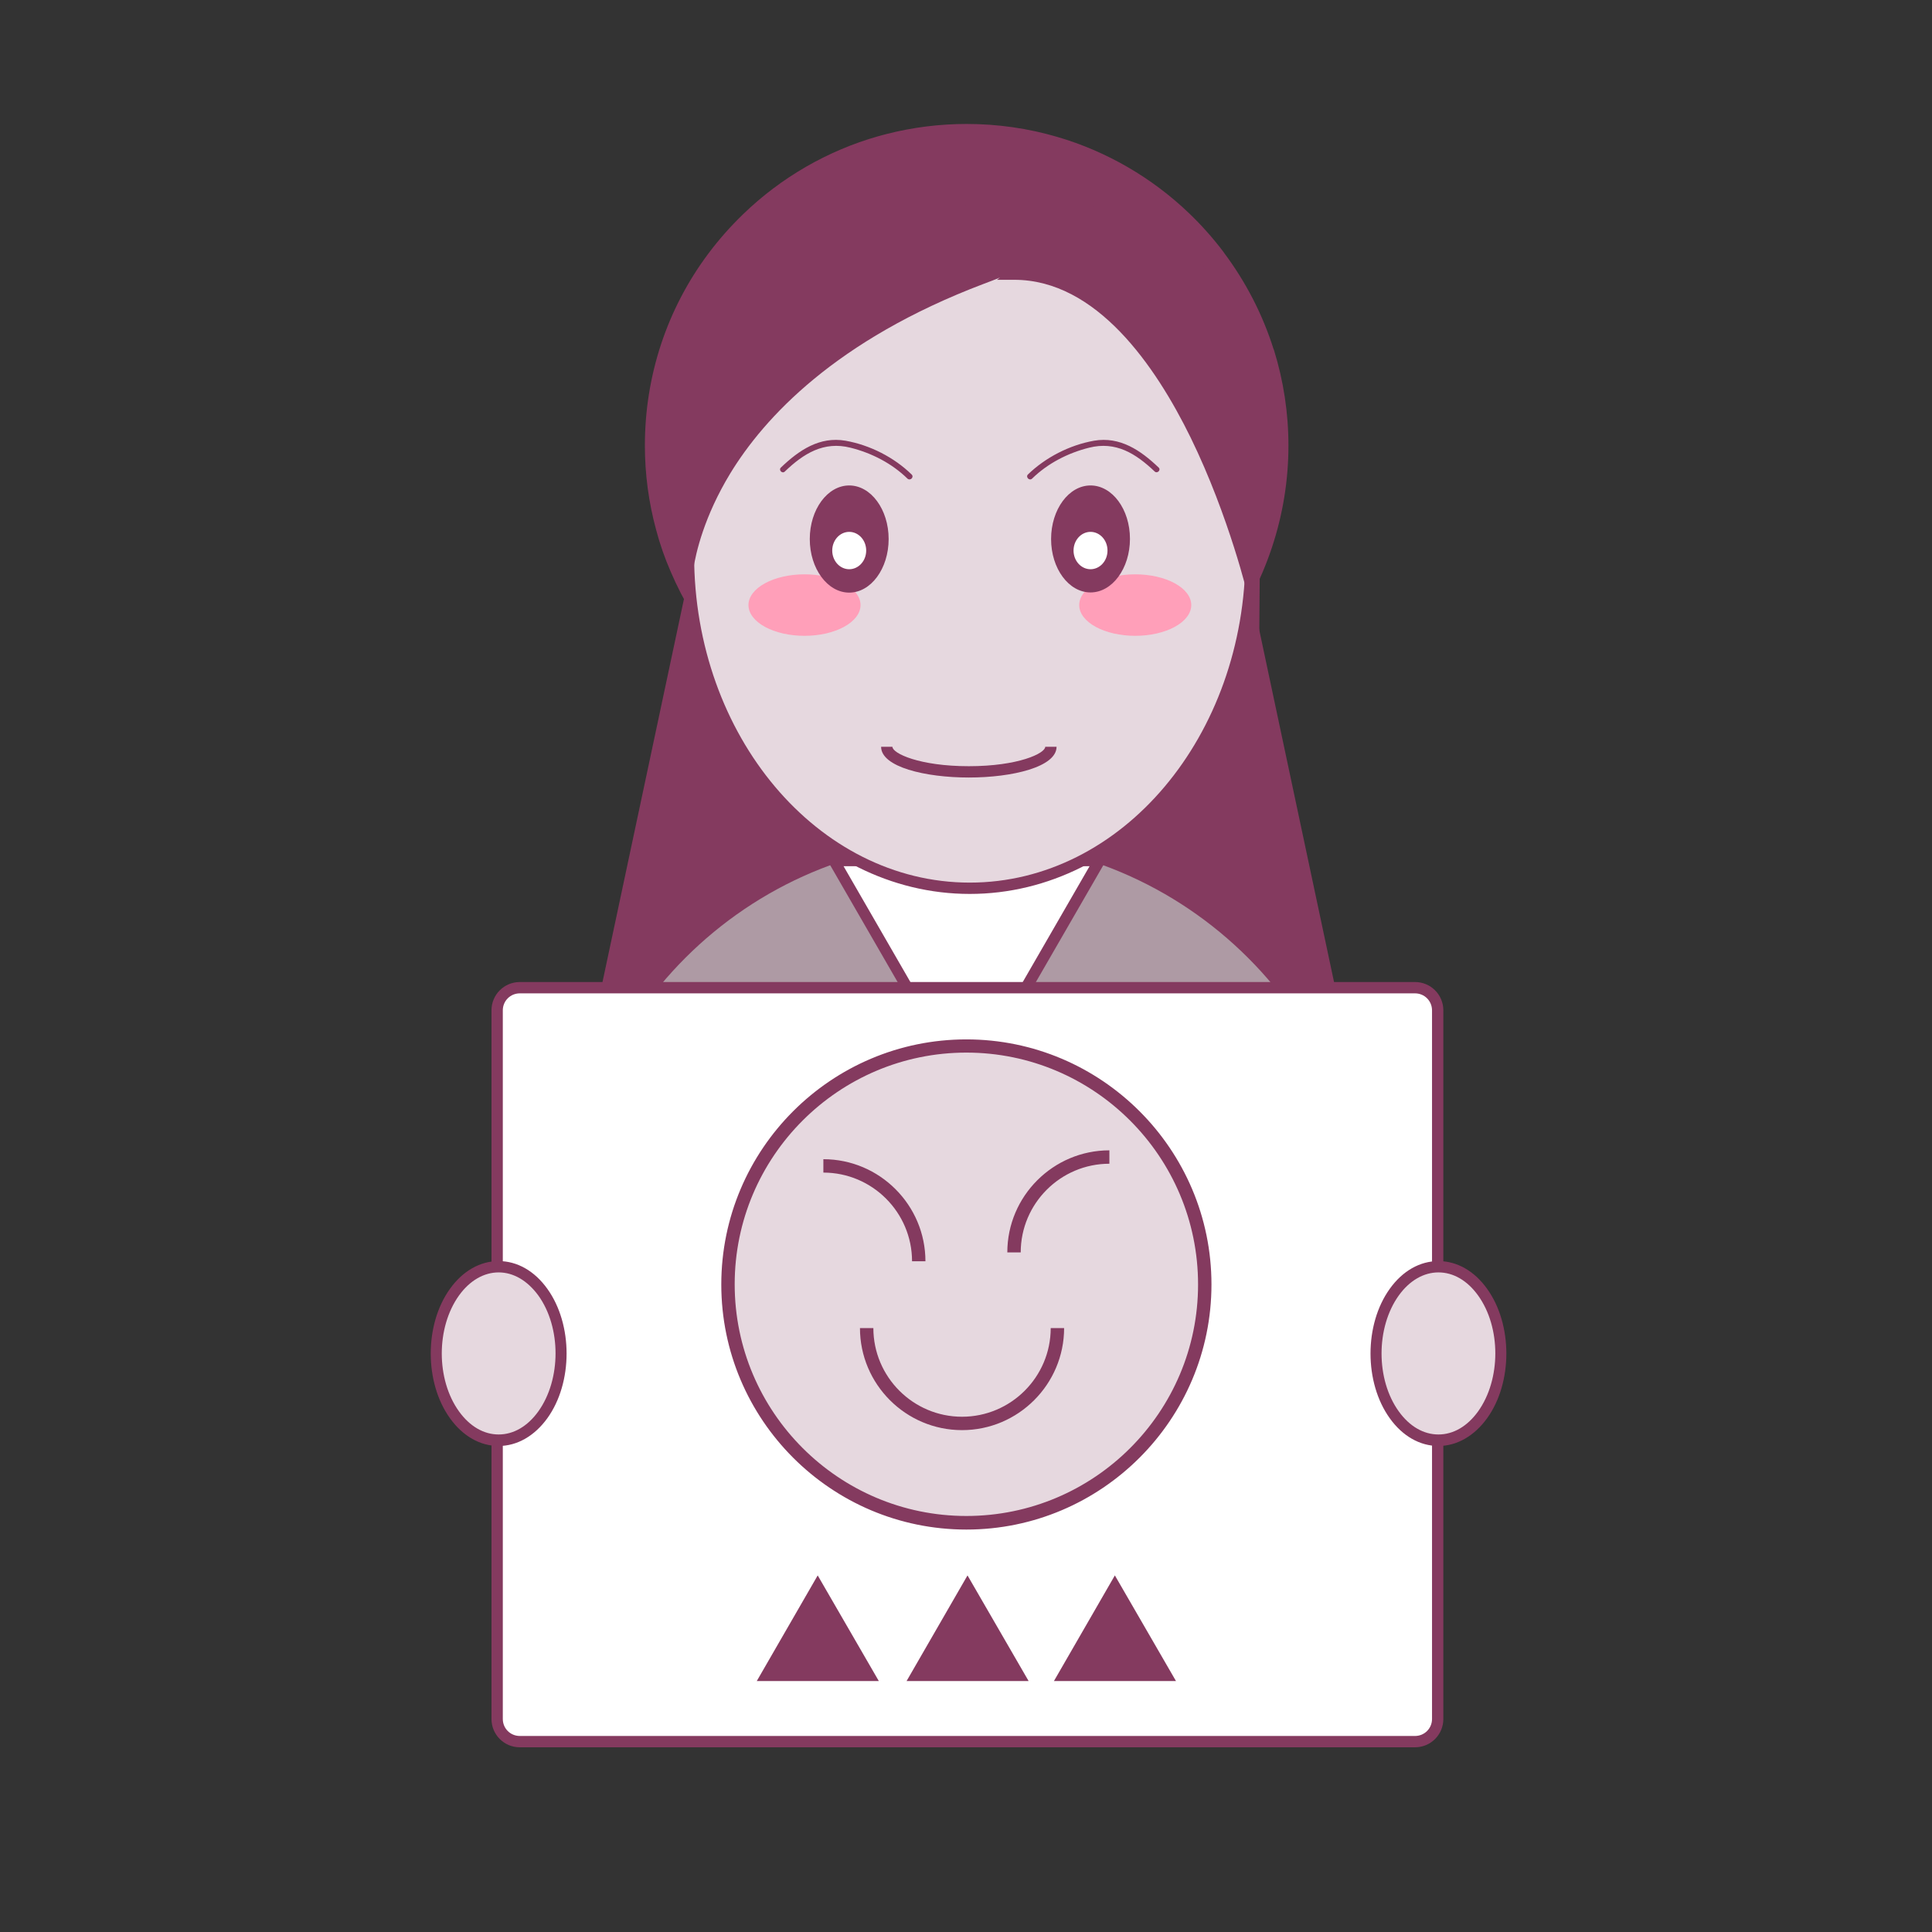 <svg width="249" height="249" viewBox="0 0 249 249" fill="none" xmlns="http://www.w3.org/2000/svg">
<rect x="0" y="0" width="249" height="249" fill="#333333" stroke="none"/>
<path d="M124.67 114.822L114.141 133.084H135.224L124.67 114.822Z" fill="#843A5F"/>
<path d="M154.069 42.456H95.539L77.594 126.834L124.792 179.285L171.747 127.126L171.99 126.834L154.069 42.456Z" fill="#843A5F"/>
<path d="M72.56 159.71C72.56 173.511 78.043 186.747 87.802 196.506C97.56 206.265 110.796 211.747 124.597 211.747C138.398 211.747 151.634 206.265 161.393 196.506C171.152 186.747 176.634 173.511 176.634 159.71C176.634 145.909 171.152 132.673 161.393 122.914C151.634 113.156 138.398 107.673 124.597 107.673C110.796 107.673 97.56 113.156 87.802 122.914C78.043 132.673 72.56 145.909 72.56 159.71Z" fill="#AE9AA4"/>
<path d="M124.597 212.477C110.494 212.477 97.241 206.981 87.272 197.011C77.302 187.042 71.806 173.789 71.806 159.686C71.806 145.582 77.302 132.33 87.272 122.36C97.241 112.39 110.494 106.895 124.597 106.895C138.701 106.895 151.953 112.39 161.923 122.36C171.893 132.33 177.388 145.582 177.388 159.686C177.388 173.789 171.893 187.042 161.923 197.011C151.929 206.981 138.677 212.477 124.597 212.477ZM124.597 108.403C96.293 108.403 73.29 131.43 73.29 159.71C73.29 187.99 96.317 211.018 124.597 211.018C152.902 211.018 175.905 187.99 175.905 159.71C175.905 131.43 152.877 108.403 124.597 108.403Z" fill="#843A5F"/>
<path d="M124.597 140.549L107.454 110.907H141.716L124.597 140.549Z" fill="white"/>
<path d="M124.597 142.008L106.214 110.153H142.981L124.597 142.008ZM108.719 111.637L124.573 139.114L140.427 111.637H108.719ZM164.184 45.083L164.136 44.985C162.725 40.511 160.561 36.329 157.741 32.56L157.716 32.511C156.379 30.736 154.871 29.034 153.242 27.477C148.476 22.906 142.616 19.502 136.294 17.654C132.5 16.535 128.561 15.976 124.573 15.976C121.096 15.976 117.619 16.413 114.287 17.265C113.849 17.386 113.509 17.459 113.193 17.556C106.676 19.404 100.646 22.882 95.758 27.623C89.241 33.921 85.034 41.97 83.624 50.87C83.284 53.01 83.114 55.222 83.114 57.435C83.114 61.107 83.6 64.73 84.548 68.232C85.034 70.08 85.667 71.904 86.421 73.63C92.937 88.974 107.916 98.871 124.597 98.871C140.038 98.871 154.093 90.384 161.291 76.743C162.336 74.797 163.212 72.706 163.917 70.591C165.327 66.359 166.057 61.934 166.057 57.435C166.057 53.229 165.425 49.071 164.184 45.083Z" fill="#843A5F"/>
<path d="M88.731 71.588C88.731 77.22 89.668 82.798 91.49 88.002C93.312 93.207 95.983 97.935 99.35 101.918C102.716 105.901 106.713 109.061 111.112 111.217C115.511 113.372 120.225 114.482 124.986 114.482C129.748 114.482 134.462 113.372 138.861 111.217C143.26 109.061 147.256 105.901 150.623 101.918C153.99 97.935 156.66 93.207 158.482 88.002C160.304 82.798 161.242 77.22 161.242 71.588C161.242 60.211 157.422 49.301 150.623 41.257C143.824 33.213 134.602 28.693 124.986 28.693C115.371 28.693 106.149 33.213 99.35 41.257C92.55 49.301 88.731 60.211 88.731 71.588Z" fill="#E6D8DF"/>
<path d="M124.986 115.211C104.585 115.211 88.001 95.636 88.001 71.588C88.001 47.539 104.609 27.964 124.986 27.964C145.364 27.964 161.972 47.539 161.972 71.588C161.972 95.636 145.388 115.211 124.986 115.211ZM124.986 29.423C105.387 29.423 89.46 48.341 89.46 71.588C89.46 94.834 105.412 113.752 124.986 113.752C144.585 113.752 160.513 94.834 160.513 71.588C160.513 48.341 144.585 29.423 124.986 29.423Z" fill="#843A5F"/>
<path d="M124.865 100.208C119.248 100.208 113.558 98.846 113.558 96.244H115.017C115.017 97.096 118.494 98.749 124.865 98.749C131.236 98.749 134.713 97.096 134.713 96.244H136.172C136.172 98.846 130.482 100.208 124.865 100.208Z" fill="#843A5F"/>
<path d="M182.373 224.465H66.992C65.387 224.465 64.074 223.152 64.074 221.547V130.214C64.074 128.609 65.387 127.296 66.992 127.296H182.373C183.978 127.296 185.291 128.609 185.291 130.214V221.547C185.291 223.152 183.978 224.465 182.373 224.465Z" fill="white"/>
<path d="M182.373 225.194H66.992C64.973 225.194 63.344 223.565 63.344 221.547V130.214C63.344 128.196 64.973 126.567 66.992 126.567H182.373C184.391 126.567 186.021 128.196 186.021 130.214V221.547C186.021 223.565 184.391 225.194 182.373 225.194ZM66.992 128.026C65.776 128.026 64.803 128.999 64.803 130.214V221.547C64.803 222.763 65.776 223.735 66.992 223.735H182.373C183.589 223.735 184.562 222.763 184.562 221.547V130.214C184.562 128.999 183.589 128.026 182.373 128.026H66.992Z" fill="#843A5F"/>
<path d="M69.958 182.349C66.822 186.726 61.715 186.726 58.578 182.349C55.441 177.972 55.441 170.896 58.578 166.543C61.715 162.166 66.822 162.166 69.958 166.543C73.095 170.896 73.095 177.972 69.958 182.349Z" fill="#E6D8DF"/>
<path d="M64.268 186.361C61.885 186.361 59.648 185.097 57.995 182.786C54.688 178.191 54.688 170.701 57.995 166.105C59.648 163.795 61.885 162.531 64.268 162.531C66.651 162.531 68.888 163.795 70.542 166.105C73.849 170.701 73.849 178.191 70.542 182.786C68.888 185.072 66.651 186.361 64.268 186.361ZM64.268 163.99C62.372 163.99 60.548 165.035 59.162 166.956C56.195 171.09 56.195 177.802 59.162 181.911C60.548 183.832 62.347 184.878 64.268 184.878C66.189 184.878 67.989 183.832 69.375 181.911C72.341 177.777 72.341 171.066 69.375 166.956C67.964 165.035 66.165 163.99 64.268 163.99Z" fill="#843A5F"/>
<path d="M191.078 182.349C187.941 186.726 182.835 186.726 179.698 182.349C176.561 177.972 176.561 170.896 179.698 166.543C182.835 162.166 187.941 162.166 191.078 166.543C194.215 170.896 194.215 177.972 191.078 182.349Z" fill="#E6D8DF"/>
<path d="M185.388 186.361C183.005 186.361 180.768 185.097 179.115 182.786C175.808 178.191 175.808 170.701 179.115 166.105C180.768 163.795 183.005 162.531 185.388 162.531C187.771 162.531 190.008 163.795 191.662 166.105C194.969 170.701 194.969 178.191 191.662 182.786C190.008 185.072 187.771 186.361 185.388 186.361ZM185.388 163.99C183.492 163.99 181.668 165.035 180.282 166.956C177.315 171.09 177.315 177.802 180.282 181.911C181.668 183.832 183.467 184.878 185.388 184.878C187.309 184.878 189.109 183.832 190.495 181.911C193.461 177.777 193.461 171.066 190.495 166.956C189.109 165.035 187.309 163.99 185.388 163.99Z" fill="#843A5F"/>
<path d="M154.482 33.435L141.765 26.335L141.108 26.821C139.892 26.067 136.804 25.63 129.047 26.189C123.309 26.602 117.57 27.38 117.521 27.405L117.424 27.429L94.469 37.691L86.688 42.627L87.855 73.363C87.709 74.311 87.709 74.846 87.709 74.919V75.04L89.606 80.731L89.338 73.46C89.679 71.198 90.773 66.53 94.105 61.034C98.457 53.885 107.673 43.818 126.81 36.572C127.54 36.304 128.22 36.037 128.877 35.77L128.488 36.061H130.725C141.303 36.061 148.914 47.125 153.461 56.414C158.446 66.627 160.877 76.962 160.902 77.083L162.288 83.089L162.579 45.593L154.482 33.435Z" fill="#843A5F"/>
<path d="M139.09 77.983C139.09 79.034 139.851 80.042 141.205 80.785C142.559 81.529 144.396 81.946 146.312 81.946C148.227 81.946 150.064 81.529 151.419 80.785C152.773 80.042 153.534 79.034 153.534 77.983C153.534 76.931 152.773 75.923 151.419 75.18C150.064 74.437 148.227 74.019 146.312 74.019C144.396 74.019 142.559 74.437 141.205 75.18C139.851 75.923 139.09 76.931 139.09 77.983Z" fill="#FF9FB9"/>
<path d="M140.549 62.566C137.752 62.566 135.467 65.654 135.467 69.472C135.467 73.29 137.752 76.354 140.549 76.354C143.345 76.354 145.631 73.265 145.631 69.448C145.631 65.63 143.345 62.566 140.549 62.566Z" fill="#843A5F"/>
<path d="M138.36 70.955C138.36 71.271 138.417 71.585 138.527 71.876C138.637 72.169 138.798 72.434 139.001 72.657C139.205 72.881 139.446 73.058 139.711 73.179C139.977 73.3 140.261 73.363 140.549 73.363C140.836 73.363 141.121 73.3 141.386 73.179C141.652 73.058 141.893 72.881 142.096 72.657C142.3 72.434 142.461 72.169 142.571 71.876C142.681 71.585 142.737 71.271 142.737 70.955C142.737 70.639 142.681 70.326 142.571 70.034C142.461 69.742 142.3 69.477 142.096 69.253C141.893 69.029 141.652 68.852 141.386 68.731C141.121 68.61 140.836 68.548 140.549 68.548C140.261 68.548 139.977 68.61 139.711 68.731C139.446 68.852 139.205 69.029 139.001 69.253C138.798 69.477 138.637 69.742 138.527 70.034C138.417 70.326 138.36 70.639 138.36 70.955Z" fill="white"/>
<path d="M133.011 61.691C135.029 59.721 137.631 58.384 140.354 57.703C143.807 56.827 146.385 58.457 148.816 60.767C149.157 61.083 149.667 60.572 149.327 60.256C147.017 58.043 144.342 56.219 140.987 56.803C137.85 57.362 134.762 58.943 132.476 61.156C132.16 61.496 132.67 62.007 133.011 61.691Z" fill="#843A5F"/>
<path d="M96.463 77.983C96.463 78.503 96.65 79.019 97.013 79.499C97.376 79.98 97.908 80.417 98.578 80.785C99.249 81.153 100.045 81.445 100.921 81.645C101.798 81.844 102.737 81.946 103.685 81.946C104.634 81.946 105.573 81.844 106.449 81.645C107.325 81.445 108.121 81.153 108.792 80.785C109.462 80.417 109.994 79.98 110.357 79.499C110.72 79.019 110.907 78.503 110.907 77.983C110.907 77.462 110.72 76.947 110.357 76.466C109.994 75.985 109.462 75.548 108.792 75.18C108.121 74.812 107.325 74.52 106.449 74.321C105.573 74.122 104.634 74.019 103.685 74.019C102.737 74.019 101.798 74.122 100.921 74.321C100.045 74.52 99.249 74.812 98.578 75.18C97.908 75.548 97.376 75.985 97.013 76.466C96.65 76.947 96.463 77.462 96.463 77.983Z" fill="#FF9FB9"/>
<path d="M109.448 62.566C106.652 62.566 104.366 65.654 104.366 69.472C104.366 73.29 106.652 76.378 109.448 76.378C112.244 76.378 114.53 73.29 114.53 69.472C114.53 65.654 112.244 62.566 109.448 62.566Z" fill="#843A5F"/>
<path d="M107.26 70.955C107.26 71.594 107.49 72.206 107.901 72.657C108.311 73.109 108.868 73.363 109.448 73.363C110.029 73.363 110.585 73.109 110.996 72.657C111.406 72.206 111.637 71.594 111.637 70.955C111.637 70.317 111.406 69.704 110.996 69.253C110.585 68.802 110.029 68.548 109.448 68.548C108.868 68.548 108.311 68.802 107.901 69.253C107.49 69.704 107.26 70.317 107.26 70.955Z" fill="white"/>
<path d="M117.497 61.156C115.235 58.943 112.123 57.362 108.986 56.803C105.63 56.219 102.98 58.019 100.646 60.256C100.305 60.572 100.816 61.107 101.156 60.767C103.564 58.457 106.165 56.827 109.618 57.703C112.342 58.384 114.944 59.721 116.962 61.691C117.327 62.007 117.837 61.496 117.497 61.156Z" fill="#843A5F"/>
<path d="M93.813 165.546C93.813 169.582 94.608 173.579 96.152 177.308C97.697 181.037 99.961 184.426 102.815 187.28C105.669 190.134 109.057 192.398 112.787 193.942C116.516 195.487 120.512 196.282 124.549 196.282C128.585 196.282 132.582 195.487 136.311 193.942C140.04 192.398 143.428 190.134 146.282 187.28C149.136 184.426 151.4 181.037 152.945 177.308C154.49 173.579 155.285 169.582 155.285 165.546C155.285 161.51 154.49 157.513 152.945 153.784C151.4 150.055 149.136 146.667 146.282 143.813C143.428 140.958 140.04 138.694 136.311 137.15C132.582 135.605 128.585 134.81 124.549 134.81C120.512 134.81 116.516 135.605 112.787 137.15C109.057 138.694 105.669 140.958 102.815 143.813C99.961 146.667 97.697 150.055 96.152 153.784C94.608 157.513 93.813 161.51 93.813 165.546Z" fill="#E6D8DF"/>
<path d="M124.549 197.133C107.114 197.133 92.962 182.957 92.962 165.546C92.962 148.111 107.138 133.959 124.549 133.959C141.959 133.959 156.136 148.136 156.136 165.546C156.136 182.957 141.959 197.133 124.549 197.133ZM124.549 135.661C108.086 135.661 94.688 149.06 94.688 165.522C94.688 181.984 108.086 195.382 124.549 195.382C141.011 195.382 154.409 182.008 154.409 165.546C154.409 149.06 141.011 135.661 124.549 135.661Z" fill="#843A5F"/>
<path d="M123.989 184.318C116.743 184.318 110.834 178.409 110.834 171.163H112.561C112.561 177.461 117.691 182.592 123.989 182.592C130.287 182.592 135.418 177.461 135.418 171.163H137.145C137.145 178.409 131.236 184.318 123.989 184.318Z" fill="#843A5F"/>
<path d="M119.272 162.555H117.546C117.546 156.257 112.415 151.126 106.117 151.126V149.4C113.363 149.4 119.272 155.309 119.272 162.555ZM131.552 161.412H129.825C129.825 154.166 135.734 148.257 142.98 148.257V149.984C136.683 149.984 131.552 155.114 131.552 161.412Z" fill="#843A5F"/>
<path d="M105.387 203.042L97.533 216.659H113.266L105.387 203.042ZM124.695 203.042L116.84 216.659H132.573L124.695 203.042ZM143.686 203.042L135.831 216.659H151.564L143.686 203.042Z" fill="#843A5F"/>
</svg>
